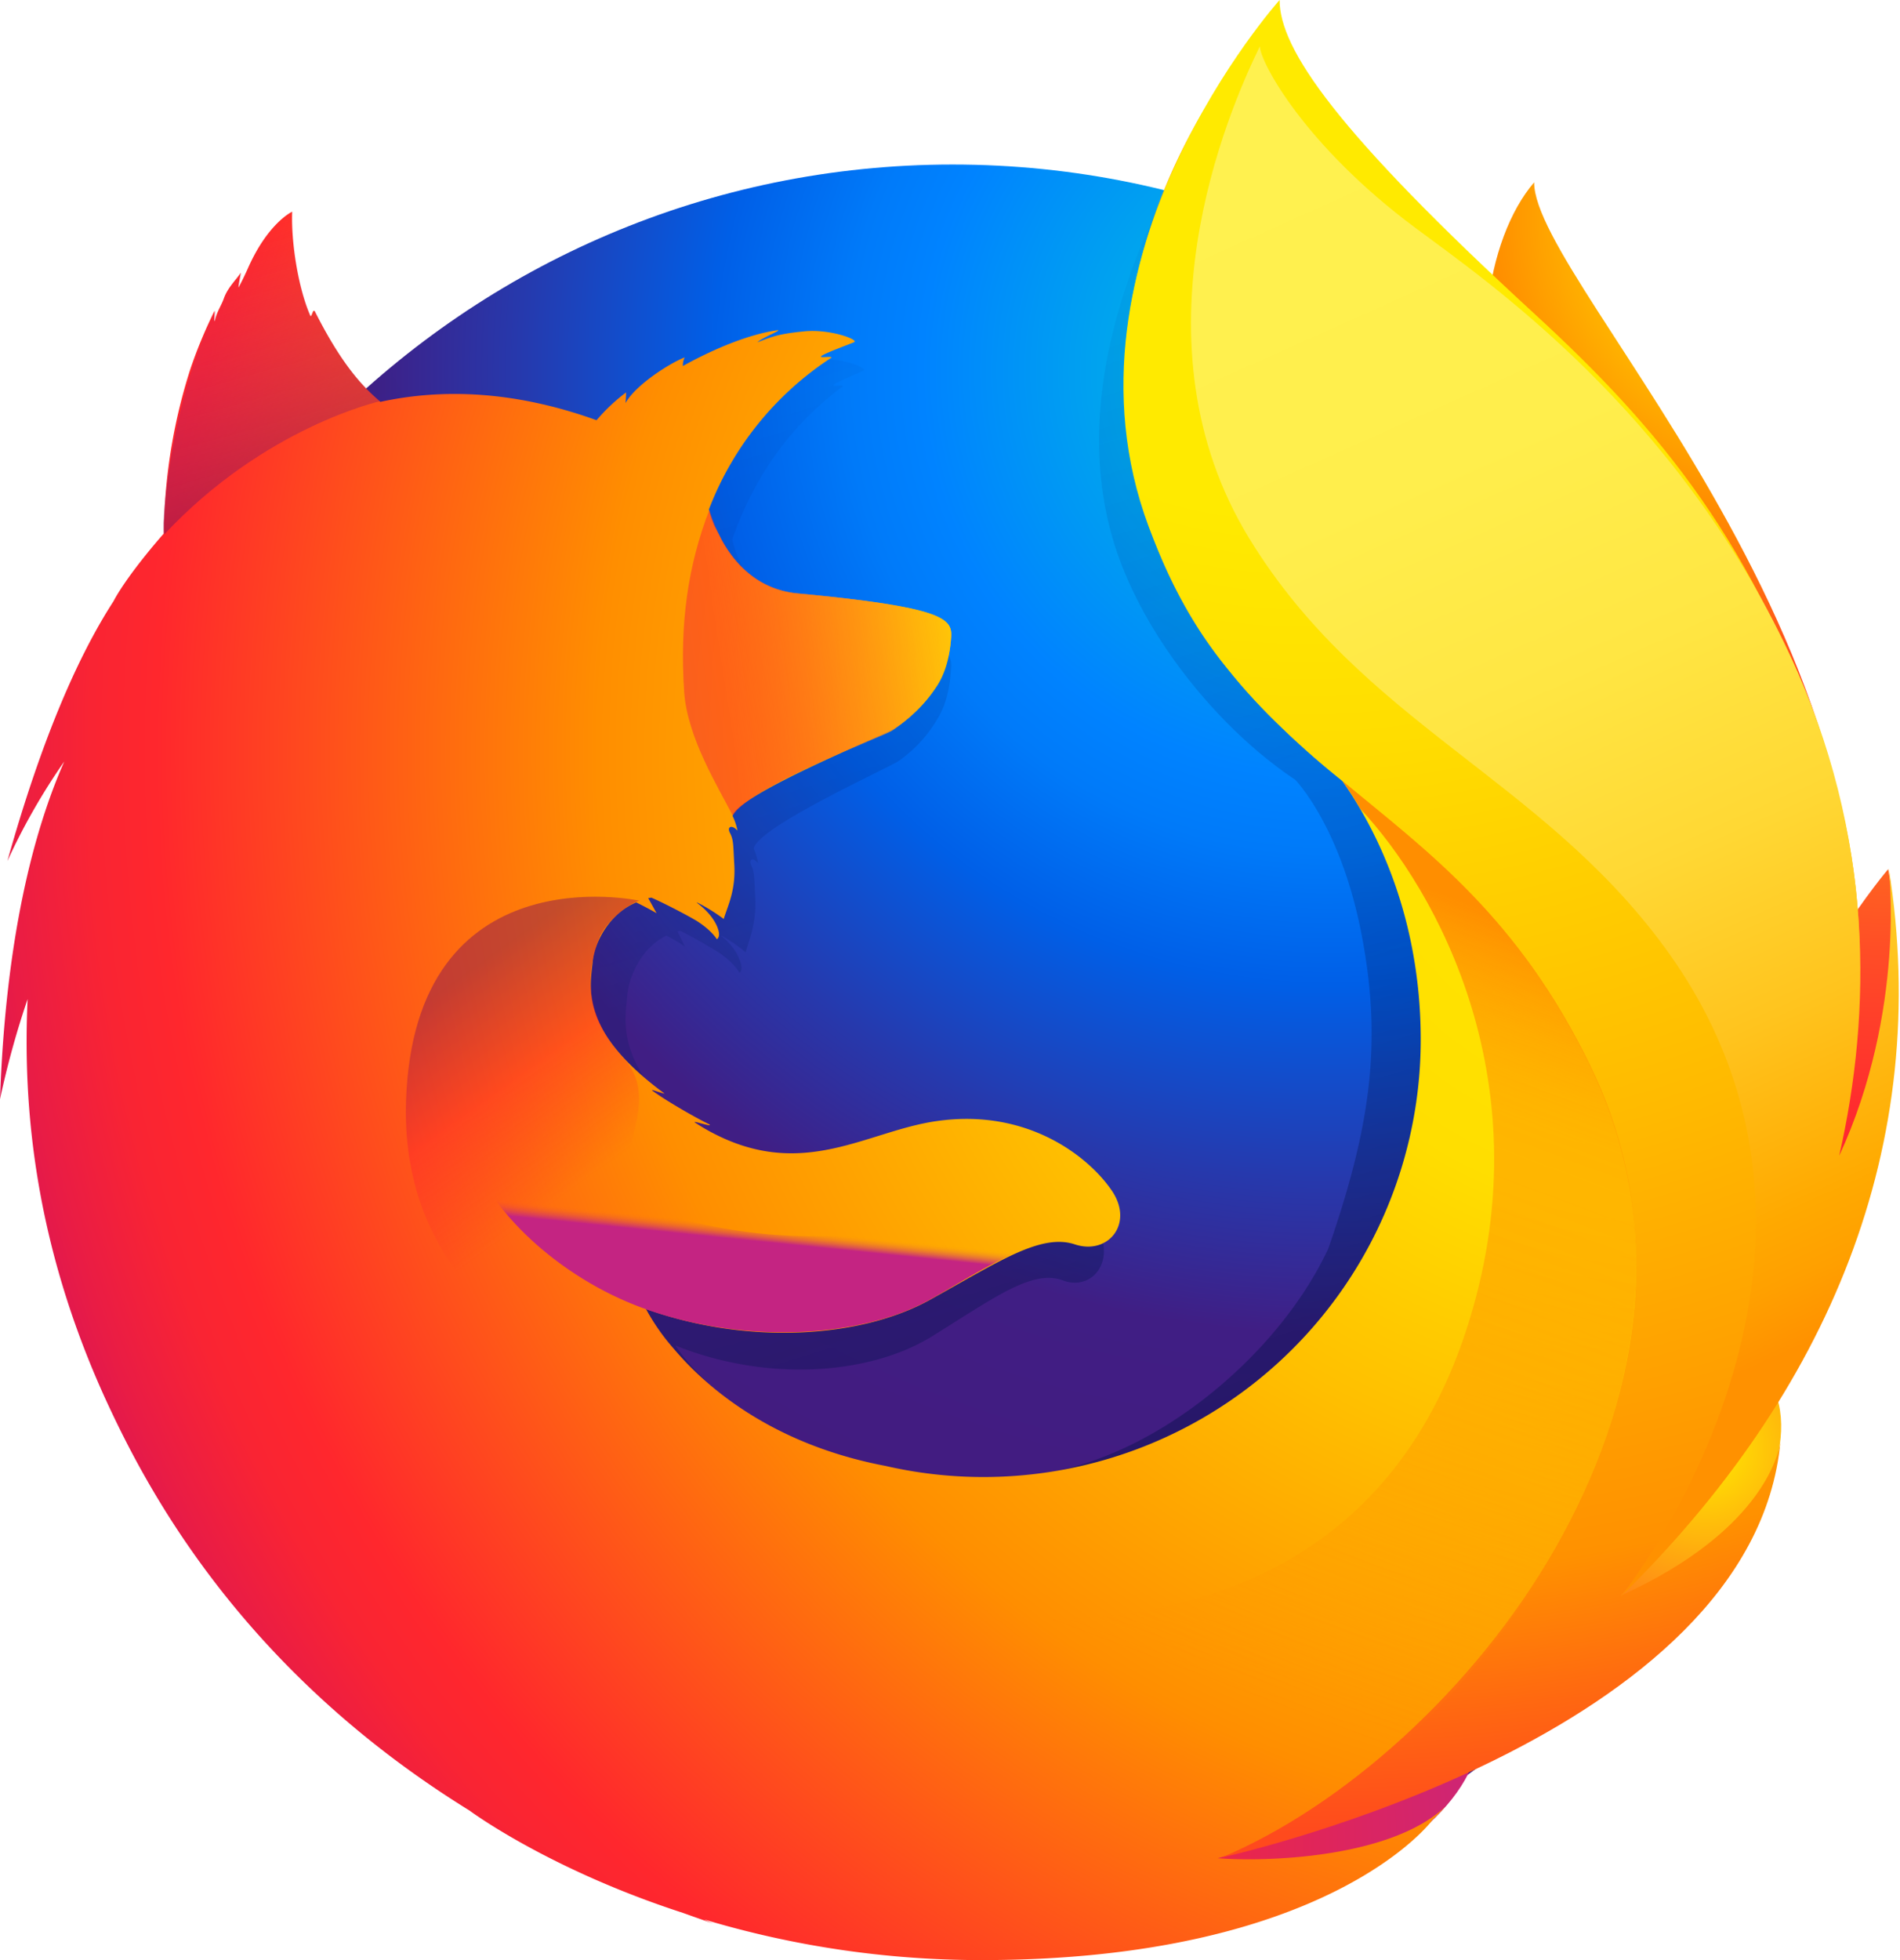 <svg width="32" height="33" fill="none" xmlns="http://www.w3.org/2000/svg"><path d="M25.838 3.07c-.804.936-1.178 3.04-.363 5.174.814 2.133 2.063 1.67 2.84 3.845 1.028 2.871.55 6.728.55 6.728s1.235 3.575 2.095-.223c1.905-7.133-5.122-13.767-5.122-15.523z" fill="url(#paint0_radial)"/><path d="M16.036 32.686c8.226 0 14.89-6.699 14.89-14.958 0-8.26-6.664-14.958-14.882-14.958S1.162 9.468 1.162 17.728c-.016 8.267 6.656 14.958 14.874 14.958z" fill="url(#paint1_radial)"/><path d="M27.193 26.951c-.322.227-.66.431-1.01.61.464-.68.893-1.386 1.284-2.111.317-.352.608-.693.845-1.062a9.91 9.91 0 00.383-.665c.836-1.505 1.757-3.942 1.784-6.445v-.191a8.638 8.638 0 00-.192-1.87l.02.144-.022-.111c.012.068.022.134.032.2.171 1.45.05 2.864-.56 3.906l-.029.044c.316-1.584.422-3.333.07-5.084 0 0-.14-.851-1.186-3.436-.602-1.487-1.672-2.706-2.616-3.595-.829-1.024-1.58-1.712-1.995-2.148-.867-.912-1.23-1.596-1.379-2.042-.129-.064-1.782-1.67-1.913-1.731-.722 1.118-2.991 4.617-1.912 7.886.49 1.481 1.727 3.019 3.022 3.881.056.065.77.84 1.11 2.588.35 1.806.166 3.215-.556 5.298-.848 1.828-3.02 3.635-5.055 3.82-4.35.395-5.943-2.184-5.943-2.184 1.555.622 3.273.492 4.318-.152 1.054-.652 1.69-1.135 2.208-.944.51.19.916-.361.551-.931a2.633 2.633 0 00-2.663-1.16c-1.054.171-2.02 1.006-3.402.198a2.88 2.88 0 01-.259-.17c-.091-.06.296.091.206.023-.269-.146-.745-.464-.868-.577-.02-.02.208.073.188.054-1.292-1.064-1.13-1.782-1.09-2.233.032-.36.267-.822.662-1.01.191.105.31.184.31.184l-.125-.254c.015-.007.03-.005.046-.011.156.075.502.271.684.39.237.168.313.317.313.317s.062-.034.016-.18c-.017-.06-.089-.25-.324-.442l.015.002c.14.08.274.173.398.276.066-.24.185-.492.16-.942-.017-.316-.01-.398-.065-.52-.05-.105.028-.146.114-.037a1.104 1.104 0 00-.074-.248l.001-.008c.108-.377 2.29-1.357 2.448-1.472.261-.184.48-.422.642-.697.121-.194.213-.465.235-.876.012-.297-.126-.494-2.332-.725-.603-.06-.957-.496-1.158-.9a5.797 5.797 0 00-.111-.244 1.95 1.95 0 01-.086-.283c.36-1.035.966-1.91 1.857-2.572.049-.044-.194.011-.145-.033.056-.051.426-.2.496-.234.085-.04-.366-.231-.763-.185-.405.046-.49.094-.707.186.09-.09.375-.206.308-.206-.436.067-.979.321-1.442.608a.349.349 0 01.028-.146c-.216.092-.747.463-.901.777a1.5 1.5 0 00.009-.182 2.832 2.832 0 00-.443.464l-.008.007c-1.253-.504-2.356-.537-3.29-.31-.203-.206-.303-.056-.767-1.076-.032-.062.024.06 0 0-.077-.198.046.264 0 0-.781.616-1.81 1.314-2.302 1.807-.006.02.575-.164 0 0-.202.058-.188.177-.219 1.258-.007.082 0 .173-.007.247-.394.502-.663.927-.764 1.147-.51.878-1.071 2.247-1.615 4.412.24-.587.53-1.152.865-1.69-.453 1.149-.89 2.954-.978 5.733.11-.574.25-1.14.42-1.7a15.861 15.861 0 001.166 6.744c.313.765.83 1.927 1.712 3.2A15.13 15.13 0 0015.84 32.06c4.514 0 8.567-1.974 11.353-5.11z" fill="url(#paint2_linear)"/><path d="M23.852 29.066c5.463-.632 7.882-6.26 4.776-6.371-2.805-.09-7.363 6.67-4.776 6.371z" fill="url(#paint3_radial)"/><path d="M29.022 21.545c3.759-2.187 2.779-6.912 2.779-6.912s-1.451 1.685-2.437 4.371c-.973 2.66-2.602 3.862-.342 2.54z" fill="url(#paint4_radial)"/><path d="M17.09 31.862c5.24 1.672 9.744-2.456 6.967-3.834-2.524-1.243-9.455 3.043-6.968 3.834z" fill="url(#paint5_radial)"/><path d="M29.412 23.55c.128-.18.3-.755.452-1.013.925-1.493.932-2.683.932-2.71.559-2.792.508-3.931.164-6.039-.276-1.697-1.486-4.128-2.535-5.298-1.08-1.207-.319-.814-1.364-1.695-.917-1.016-1.806-2.022-2.29-2.426C21.273 1.445 21.352.824 21.42.719l-.05.054C21.33.608 21.3.47 21.3.47s-1.912 1.912-2.315 5.098c-.262 2.08.516 4.248 1.644 5.634.587.718 1.25 1.37 1.979 1.945.852 1.223 1.32 2.732 1.32 4.356a7.365 7.365 0 01-9.015 7.177c-1.92-.365-3.029-1.334-3.581-1.991a3.606 3.606 0 01-.452-.651c1.72.616 3.622.487 4.779-.152 1.165-.646 1.87-1.125 2.443-.936.564.188 1.013-.358.61-.924-.394-.565-1.422-1.374-2.947-1.15-1.167.17-2.236.999-3.765.197a3.256 3.256 0 01-.287-.169c-.1-.06.328.09.228.023-.298-.145-.825-.46-.961-.572-.023-.02.23.072.208.053-1.43-1.055-1.251-1.767-1.206-2.214.036-.357.295-.816.733-1.001.211.103.343.182.343.182s-.09-.165-.14-.252c.018-.007.034-.005.051-.011.173.074.556.269.758.388.262.165.346.313.346.313s.07-.034.018-.178c-.019-.06-.098-.248-.358-.439l.016.002c.154.079.302.17.44.274.074-.239.206-.488.177-.934-.018-.314-.01-.395-.072-.516-.055-.104.031-.145.127-.037a1.009 1.009 0 00-.082-.246l.001-.008c.12-.374 2.534-1.346 2.71-1.46.283-.177.525-.413.71-.691.134-.192.235-.46.26-.869.008-.183-.049-.329-.688-.468-.384-.083-.977-.165-1.893-.25-.667-.06-1.059-.493-1.281-.893a5.618 5.618 0 00-.124-.242 1.776 1.776 0 01-.095-.28 5.314 5.314 0 012.056-2.551c.053-.044-.215.011-.161-.033.062-.05.471-.198.549-.232.094-.04-.404-.229-.844-.183-.448.045-.544.093-.783.184.1-.088.415-.205.341-.204-.483.067-1.083.318-1.596.603-.002-.05.01-.1.03-.145-.239.091-.826.46-.997.77.007-.06.01-.12.01-.18a3.05 3.05 0 00-.49.46l-.009.007c-1.387-.5-2.607-.533-3.64-.308-.226-.203-.59-.51-1.103-1.523-.035-.06-.054.126-.08.066-.2-.463-.321-1.222-.301-1.745 0 0-.413.188-.755.974a5.46 5.46 0 01-.145.297c-.02.023.042-.258.032-.242-.06.1-.213.24-.28.423-.047.135-.112.21-.154.378l-.01.016c-.003-.05.013-.204.002-.173-.16.324-.299.659-.413 1.001a9.328 9.328 0 00-.433 2.5c-.008.082 0 .173-.008.246-.436.498-.733.92-.845 1.138-.564.871-1.185 2.228-1.788 4.375.268-.586.589-1.147.958-1.676C.58 13.96.097 15.75 0 18.506c.122-.57.277-1.134.465-1.685-.086 1.837.128 4.116 1.29 6.686.69 1.513 2.278 4.583 6.16 6.98h-.001s1.32.982 3.59 1.719c.167.06.337.12.51.179a3.287 3.287 0 01-.158-.07c1.51.453 3.08.684 4.656.685 5.876.005 7.61-2.354 7.61-2.354l-.018.012a4.47 4.47 0 00.24-.243c-.928.875-3.043.933-3.834.87 1.349-.396 2.237-.731 3.964-1.392.202-.075.408-.16.62-.256l.068-.032.126-.058a11.709 11.709 0 002.357-1.476c1.734-1.385 2.111-2.735 2.308-3.625a4.988 4.988 0 01-.173.413c-.447.955-1.437 1.542-2.513 2.044.512-.671.987-1.37 1.422-2.094.351-.348.461-.893.723-1.259z" fill="url(#paint6_radial)"/><path d="M27.301 26.862c.707-.78 1.342-1.67 1.823-2.682 1.238-2.602 3.152-6.928 1.645-11.446-1.192-3.571-2.827-5.524-4.904-7.431C22.493 2.205 21.551.823 21.551 0c0 0-3.894 4.34-2.205 8.866 1.688 4.527 5.147 4.361 7.435 9.085 2.693 5.558-2.178 11.624-6.207 13.322.247-.055 8.955-2.025 9.413-7.006-.01.092-.207 1.47-2.686 2.595z" fill="url(#paint7_radial)"/><path d="M16.02 10.71c.013-.293-.14-.49-2.572-.72-1.001-.091-1.385-1.016-1.501-1.406-.356.925-.503 1.895-.424 3.068.054.769.57 1.594.817 2.078 0 0 .055-.071.08-.097.465-.484 2.413-1.222 2.596-1.326.202-.128.97-.689 1.004-1.596z" fill="url(#paint8_linear)"/><path d="M5.31 5.247c-.034-.06-.053.126-.08.066-.2-.463-.321-1.214-.292-1.744 0 0-.414.188-.756.974-.063.142-.104.22-.145.297-.018.023.043-.258.033-.242-.06.1-.213.24-.28.415-.055.142-.112.218-.155.394-.013.048.014-.212.002-.18-.795 1.537-.947 3.86-.863 3.762 1.693-1.807 3.633-2.236 3.633-2.236-.206-.152-.655-.591-1.096-1.506z" fill="url(#paint9_linear)"/><path d="M11.735 24.15c-2.339-.999-4.998-2.407-4.897-5.606.136-4.212 3.93-3.38 3.93-3.38-.144.035-.527.308-.662.598-.144.363-.405 1.183.387 2.042 1.244 1.348-2.556 3.198 3.31 6.693.147.08-1.375-.048-2.068-.347z" fill="url(#paint10_linear)"/><path d="M10.904 22.05c1.658.577 3.59.476 4.747-.163.774-.43 1.768-1.12 2.379-.95-.53-.21-.93-.307-1.412-.331a3.16 3.16 0 01-.27-.01 4.252 4.252 0 00-.529.028c-.298.027-.63.216-.93.186-.016-.002.292-.127.267-.121-.16.033-.333.04-.516.063-.116.013-.216.027-.332.032-3.454.293-6.373-1.872-6.373-1.872-.249.837 1.112 2.492 2.969 3.138z" fill="url(#paint11_linear)"/><path d="M27.295 26.884c3.494-3.43 5.262-7.598 4.515-12.275 0 0 .298 2.398-.834 4.85.544-2.393.607-5.369-.838-8.45-1.928-4.113-5.1-6.277-6.31-7.18-1.835-1.367-2.596-2.76-2.61-3.048-.548 1.123-2.206 4.97-.178 8.284 1.9 3.104 4.893 4.026 6.988 6.873 3.86 5.246-.733 10.946-.733 10.946z" fill="url(#paint12_linear)"/><path d="M26.795 17.96c-1.221-2.521-2.745-3.621-4.187-4.814.168.235.21.318.302.47 1.269 1.352 3.14 4.65 1.781 8.79-2.556 7.793-12.784 4.123-13.856 3.093.433 4.51 7.984 6.668 12.9 3.743 2.798-2.648 5.06-7.149 3.06-11.281z" fill="url(#paint13_linear)"/><defs><radialGradient id="paint7_radial" cx="0" cy="0" r="1" gradientUnits="userSpaceOnUse" gradientTransform="translate(22.015 .018) scale(30.981)"><stop offset=".279" stop-color="#FFEA00"/><stop offset=".402" stop-color="#FD0"/><stop offset=".63" stop-color="#FFBA00"/><stop offset=".856" stop-color="#FF9100"/><stop offset=".933" stop-color="#FF6711"/><stop offset=".994" stop-color="#FF4A1D"/></radialGradient><radialGradient id="paint3_radial" cx="0" cy="0" r="1" gradientUnits="userSpaceOnUse" gradientTransform="rotate(6.237 -209.55 275.693) scale(10.978 10.959)"><stop offset=".003" stop-color="#FFEA00"/><stop offset=".497" stop-color="#FF272D"/><stop offset="1" stop-color="#C42482"/></radialGradient><radialGradient id="paint4_radial" cx="0" cy="0" r="1" gradientUnits="userSpaceOnUse" gradientTransform="matrix(18.223 .996 -1.003 18.354 32.07 7.29)"><stop offset=".003" stop-color="#FFE900"/><stop offset=".157" stop-color="#FFAF0E"/><stop offset=".316" stop-color="#FF7A1B"/><stop offset=".472" stop-color="#FF4E26"/><stop offset=".621" stop-color="#FF2C2E"/><stop offset=".762" stop-color="#FF1434"/><stop offset=".892" stop-color="#FF0538"/><stop offset="1" stop-color="#FF0039"/></radialGradient><radialGradient id="paint5_radial" cx="0" cy="0" r="1" gradientUnits="userSpaceOnUse" gradientTransform="matrix(16.722 3.163 -3.085 16.309 17.672 30.982)"><stop offset=".003" stop-color="#FF272D"/><stop offset=".497" stop-color="#C42482"/><stop offset=".986" stop-color="#620700"/></radialGradient><radialGradient id="paint6_radial" cx="0" cy="0" r="1" gradientUnits="userSpaceOnUse" gradientTransform="matrix(33.17 0 0 33.158 28.082 12.693)"><stop stop-color="#FFEA00"/><stop offset=".231" stop-color="#FFDE00"/><stop offset=".365" stop-color="#FFBF00"/><stop offset=".541" stop-color="#FF8E00"/><stop offset=".763" stop-color="#FF272D"/><stop offset=".796" stop-color="#F92433"/><stop offset=".841" stop-color="#E91C45"/><stop offset=".893" stop-color="#CF0E62"/><stop offset="1" stop-color="#B5007F"/></radialGradient><radialGradient id="paint0_radial" cx="0" cy="0" r="1" gradientUnits="userSpaceOnUse" gradientTransform="matrix(11.524 .187 -.187 11.544 30.08 3.664)"><stop offset=".045" stop-color="#FFEA00"/><stop offset=".12" stop-color="#FFDE00"/><stop offset=".254" stop-color="#FFBF00"/><stop offset=".429" stop-color="#FF8E00"/><stop offset=".769" stop-color="#FF272D"/><stop offset=".872" stop-color="#E0255A"/><stop offset=".953" stop-color="#CC2477"/><stop offset="1" stop-color="#C42482"/></radialGradient><radialGradient id="paint1_radial" cx="0" cy="0" r="1" gradientUnits="userSpaceOnUse" gradientTransform="translate(22.243 6.445) scale(30.51)"><stop stop-color="#00CCDA"/><stop offset=".22" stop-color="#0083FF"/><stop offset=".261" stop-color="#007AF9"/><stop offset=".33" stop-color="#0060E8"/><stop offset=".333" stop-color="#005FE7"/><stop offset=".438" stop-color="#2639AD"/><stop offset=".522" stop-color="#401E84"/><stop offset="1" stop-color="#4A1475"/></radialGradient><linearGradient id="paint2_linear" x1="17.899" y1="24.454" x2="11.539" y2="3.653" gradientUnits="userSpaceOnUse"><stop stop-color="#000F43" stop-opacity=".4"/><stop offset=".485" stop-color="#001962" stop-opacity=".173"/><stop offset="1" stop-color="#002079" stop-opacity="0"/></linearGradient><linearGradient id="paint8_linear" x1="7.783" y1="11.901" x2="17.038" y2="10.512" gradientUnits="userSpaceOnUse"><stop stop-color="#C42482" stop-opacity=".5"/><stop offset=".474" stop-color="#FF272D" stop-opacity=".5"/><stop offset=".486" stop-color="#FF2C2C" stop-opacity=".513"/><stop offset=".675" stop-color="#FF7A1A" stop-opacity=".72"/><stop offset=".829" stop-color="#FFB20D" stop-opacity=".871"/><stop offset=".942" stop-color="#FFD605" stop-opacity=".964"/><stop offset="1" stop-color="#FFE302"/></linearGradient><linearGradient id="paint9_linear" x1="4.688" y1="8.715" x2="3.389" y2="4.057" gradientUnits="userSpaceOnUse"><stop stop-color="#891551" stop-opacity=".6"/><stop offset="1" stop-color="#C42482" stop-opacity="0"/></linearGradient><linearGradient id="paint10_linear" x1="8.718" y1="15.727" x2="11.074" y2="19.015" gradientUnits="userSpaceOnUse"><stop offset=".005" stop-color="#891551" stop-opacity=".5"/><stop offset=".484" stop-color="#FF272D" stop-opacity=".5"/><stop offset="1" stop-color="#FF272D" stop-opacity="0"/></linearGradient><linearGradient id="paint11_linear" x1="12.715" y1="20.895" x2="12.748" y2="20.571" gradientUnits="userSpaceOnUse"><stop stop-color="#C42482"/><stop offset=".083" stop-color="#C42482" stop-opacity=".81"/><stop offset=".206" stop-color="#C42482" stop-opacity=".565"/><stop offset=".328" stop-color="#C42482" stop-opacity=".362"/><stop offset=".447" stop-color="#C42482" stop-opacity=".204"/><stop offset=".562" stop-color="#C42482" stop-opacity=".091"/><stop offset=".673" stop-color="#C42482" stop-opacity=".023"/><stop offset=".773" stop-color="#C42482" stop-opacity="0"/></linearGradient><linearGradient id="paint12_linear" x1="24.934" y1="1.211" x2="33.834" y2="21.109" gradientUnits="userSpaceOnUse"><stop stop-color="#FFF14F"/><stop offset=".268" stop-color="#FFEE4C"/><stop offset=".452" stop-color="#FFE643"/><stop offset=".612" stop-color="#FFD834"/><stop offset=".757" stop-color="#FFC41E"/><stop offset=".892" stop-color="#FFAB02"/><stop offset=".902" stop-color="#FFA900"/><stop offset=".949" stop-color="#FFA000"/><stop offset="1" stop-color="#FF9100"/></linearGradient><linearGradient id="paint13_linear" x1="22.548" y1="14.394" x2="17.739" y2="27.305" gradientUnits="userSpaceOnUse"><stop stop-color="#FF8E00"/><stop offset=".04" stop-color="#FF8E00" stop-opacity=".858"/><stop offset=".084" stop-color="#FF8E00" stop-opacity=".729"/><stop offset=".13" stop-color="#FF8E00" stop-opacity=".628"/><stop offset=".178" stop-color="#FF8E00" stop-opacity=".557"/><stop offset=".227" stop-color="#FF8E00" stop-opacity=".514"/><stop offset=".282" stop-color="#FF8E00" stop-opacity=".5"/><stop offset=".389" stop-color="#FF8E00" stop-opacity=".478"/><stop offset=".524" stop-color="#FF8E00" stop-opacity=".416"/><stop offset=".676" stop-color="#FF8E00" stop-opacity=".314"/><stop offset=".838" stop-color="#FF8E00" stop-opacity=".172"/><stop offset="1" stop-color="#FF8E00" stop-opacity="0"/></linearGradient></defs></svg>